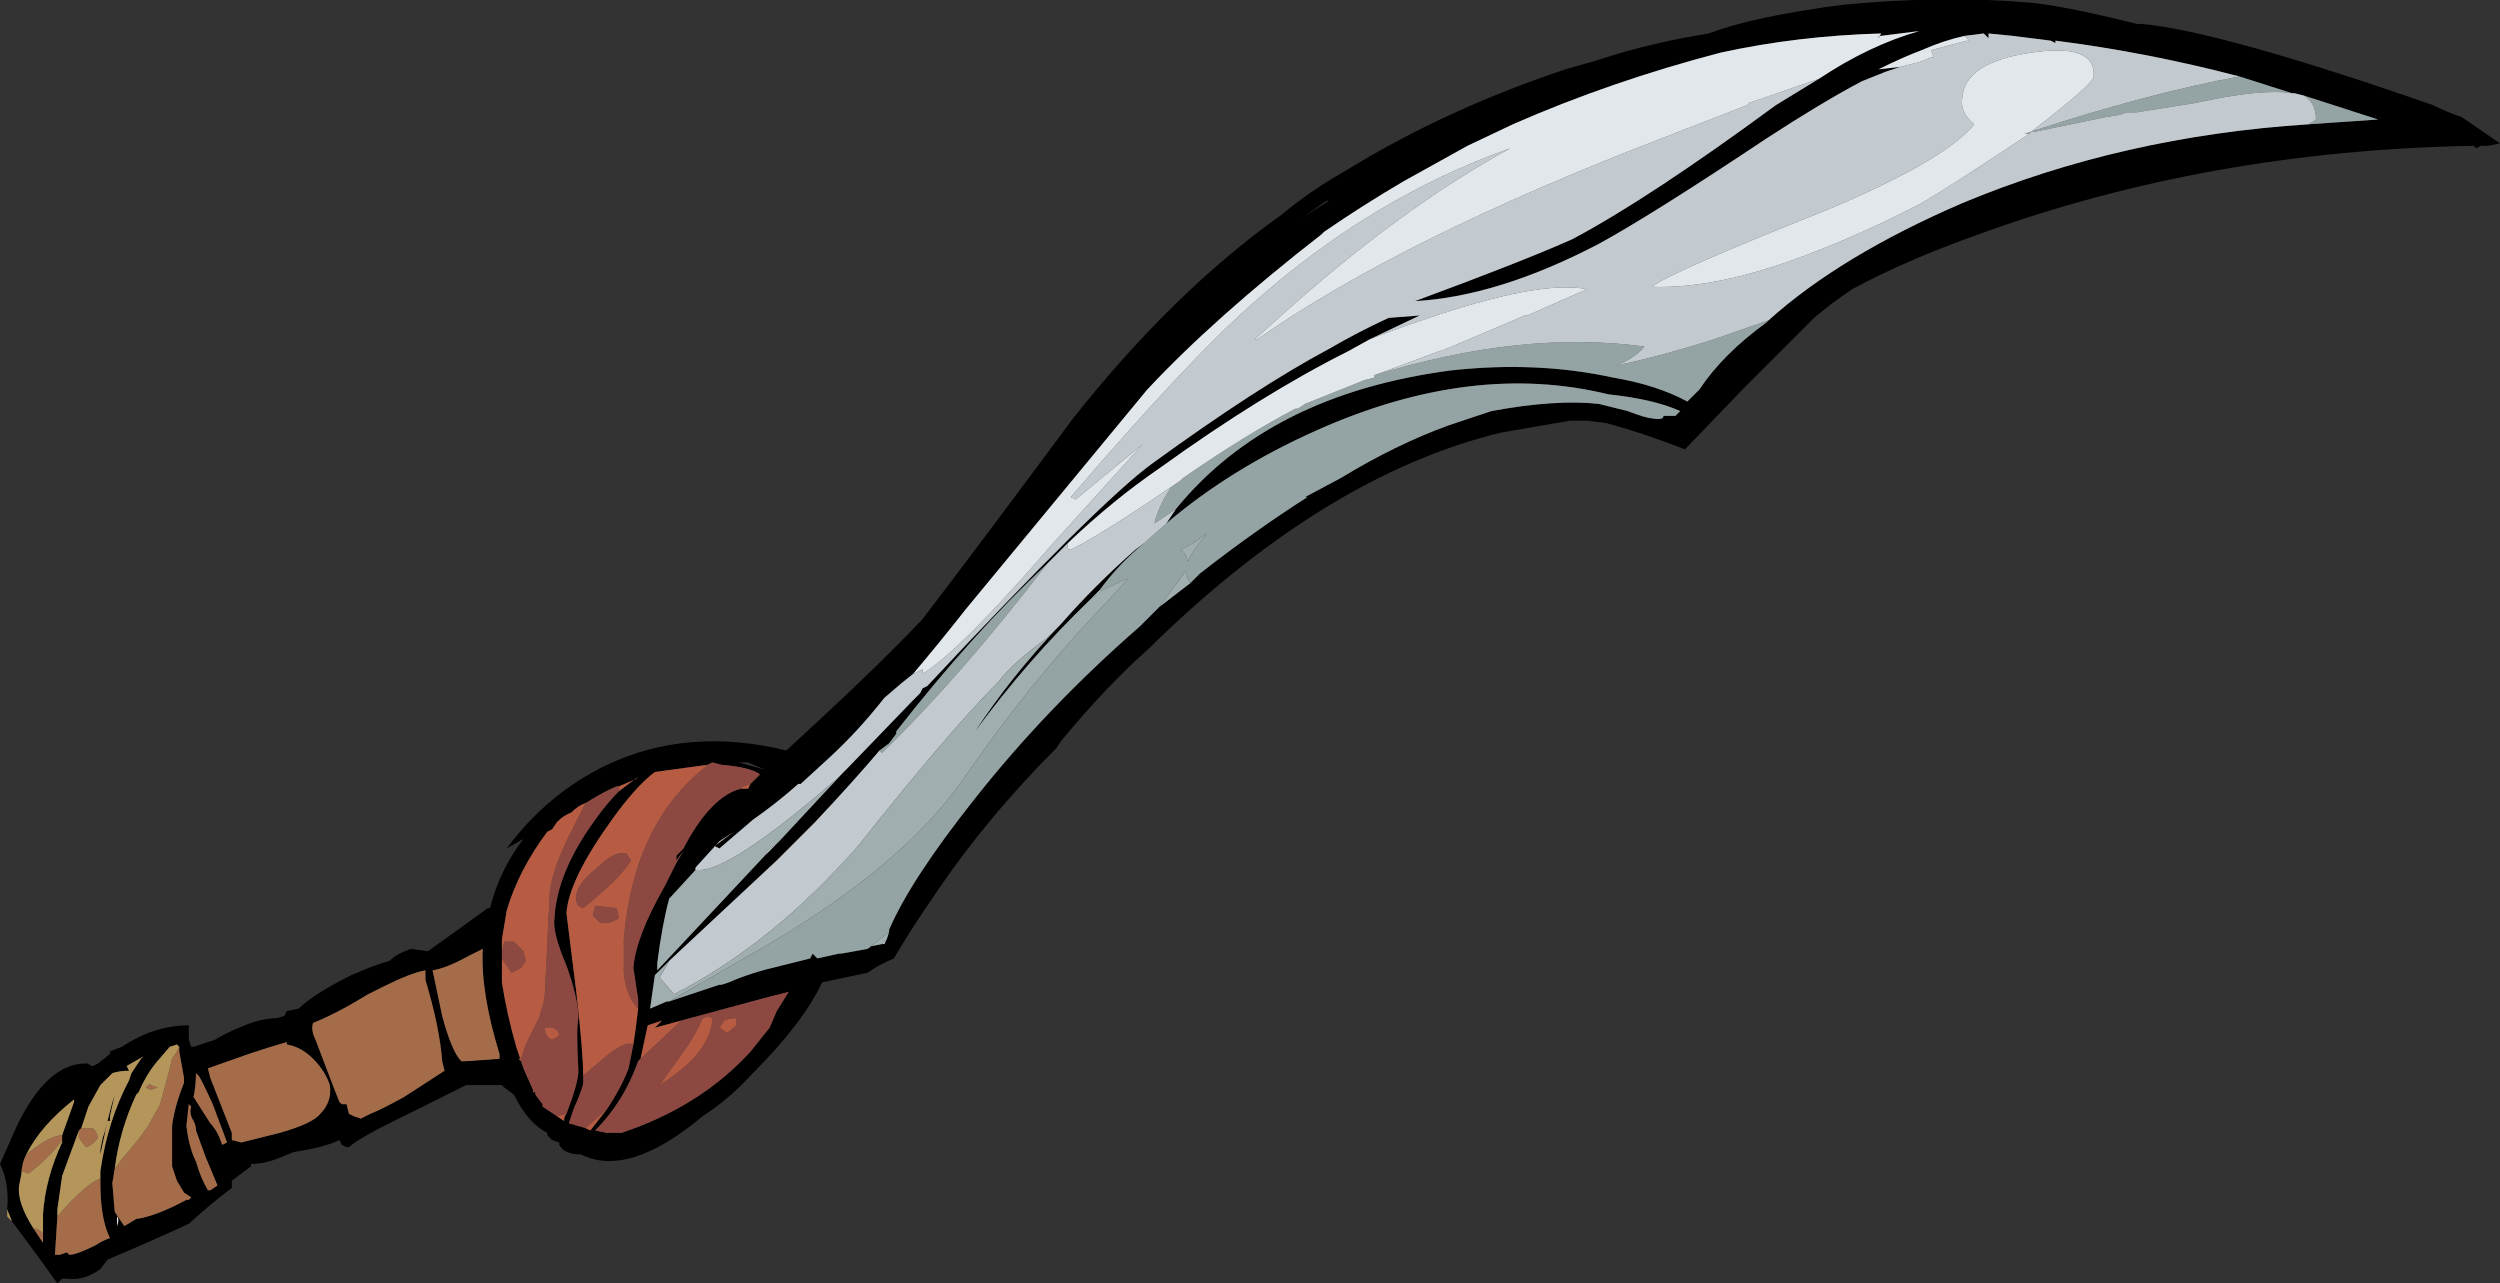 <?xml version="1.0" encoding="UTF-8" standalone="no"?>
<svg xmlns:ffdec="https://www.free-decompiler.com/flash" xmlns:xlink="http://www.w3.org/1999/xlink" ffdec:objectType="shape" height="26.85px" width="52.3px" xmlns="http://www.w3.org/2000/svg">
  <rect width="100%" height="100%" fill="#333333" stroke="none"/>
  <g transform="matrix(1.0, 0.0, 0.0, 1.0, 25.3, 16.75)">
    <path d="M14.0 -16.0 L14.05 -16.05 Q12.3 -16.0 10.7 -15.65 8.4 -15.05 6.35 -14.15 L5.4 -13.7 4.05 -12.95 Q3.2 -12.45 2.4 -11.9 L2.35 -11.85 Q0.1 -10.1 -1.3 -8.6 L-5.1 -4.0 Q-5.65 -3.3 -6.2 -2.65 L-6.45 -2.45 -6.8 -2.15 Q-7.35 -1.45 -7.95 -0.9 L-8.55 -0.35 -8.6 -0.35 Q-9.05 0.05 -9.55 0.4 L-10.25 1.0 -10.35 0.95 -9.95 0.65 -10.25 0.85 -10.75 1.4 -10.75 1.45 -11.3 2.05 Q-11.45 2.6 -11.55 3.4 L-11.55 3.55 -9.3 1.15 -9.0 0.85 -7.65 -0.6 -7.55 -0.7 -6.2 -2.1 -6.05 -2.25 -6.0 -2.35 -5.9 -2.4 Q-2.3 -6.25 -1.2 -7.05 1.0 -8.65 2.5 -9.45 3.1 -9.8 3.75 -10.1 L4.4 -10.15 3.35 -9.65 2.9 -9.4 Q1.1 -8.5 -1.05 -6.95 -2.0 -6.3 -2.95 -5.4 L-3.4 -4.95 Q-4.95 -3.5 -6.55 -1.45 L-6.55 -1.4 -6.7 -1.2 -6.9 -1.05 Q-7.45 -0.4 -8.25 0.45 L-9.05 1.25 -11.3 3.35 -11.6 3.65 -11.7 4.35 -11.35 4.2 -11.3 4.2 -10.25 3.85 -10.2 3.85 -10.05 3.8 Q-9.6 3.6 -8.95 3.45 L-8.35 3.3 -8.3 3.2 -8.2 3.3 -7.75 3.2 -7.7 3.2 -7.15 3.1 -7.1 3.05 -6.85 3.0 -6.8 3.0 -6.75 2.9 -6.7 2.75 -6.7 2.7 Q-6.25 1.65 -4.9 -0.05 -3.4 -1.95 -1.45 -3.65 L-1.05 -4.05 -0.4 -4.55 -0.2 -4.75 Q0.95 -5.65 2.05 -6.35 L2.0 -6.35 2.75 -6.75 Q3.9 -7.45 5.0 -7.85 L5.9 -8.15 Q7.25 -8.4 8.15 -8.3 L8.75 -8.15 Q9.15 -8.0 9.25 -8.0 9.5 -7.95 9.5 -8.05 L9.75 -8.05 9.85 -8.15 Q9.3 -8.4 8.35 -8.5 5.5 -9.2 2.25 -7.75 0.45 -6.95 -0.9 -5.8 L-0.7 -6.1 Q1.25 -8.5 5.05 -9.0 6.85 -9.2 8.45 -8.85 9.35 -8.7 10.0 -8.35 L10.25 -8.6 Q10.75 -9.35 11.65 -10.0 L11.7 -10.05 Q13.2 -11.4 15.75 -12.5 19.1 -13.9 23.0 -14.15 L24.45 -14.25 22.9 -14.75 22.7 -14.8 22.65 -14.8 21.55 -15.15 Q19.65 -15.65 17.7 -15.9 L17.7 -15.85 17.6 -15.9 16.8 -16.0 16.3 -16.05 16.3 -15.95 16.2 -16.05 15.8 -16.0 Q15.35 -15.9 14.9 -15.7 14.5 -15.55 14.0 -15.3 L14.45 -15.35 14.15 -15.25 13.65 -15.05 13.65 -15.05 Q12.8 -14.6 11.65 -13.85 9.25 -12.25 8.15 -11.65 6.05 -10.55 4.3 -10.45 6.6 -11.3 7.6 -11.75 9.2 -12.6 11.85 -14.55 L12.75 -15.1 Q13.8 -15.8 14.85 -16.1 L14.05 -16.0 14.0 -16.0 M-25.15 8.55 Q-25.1 8.0 -25.3 7.6 L-25.1 7.15 Q-24.4 5.45 -23.45 5.5 L-23.4 5.55 -23.35 5.55 -23.25 5.5 -23.0 5.3 -23.0 5.25 Q-22.9 5.2 -22.75 5.15 -22.6 5.05 -22.5 5.0 -21.95 4.7 -21.35 4.7 L-21.35 5.0 -21.3 5.15 -21.25 5.15 -20.8 5.0 Q-20.55 4.85 -20.3 4.75 -19.85 4.55 -19.5 4.55 L-19.35 4.5 -19.3 4.4 -19.05 4.35 Q-18.75 4.05 -17.95 3.65 -17.5 3.45 -17.15 3.35 -17.0 3.2 -16.7 3.1 L-16.35 3.15 -15.65 2.65 -15.1 2.25 -15.05 2.25 Q-14.85 1.45 -14.35 0.8 L-14.7 1.0 Q-13.85 -0.15 -12.6 -0.75 -10.9 -1.55 -8.85 -1.05 L-8.2 -1.65 Q-6.85 -2.9 -6.0 -3.8 -4.85 -5.3 -2.85 -8.0 -0.75 -10.65 1.5 -12.25 2.1 -12.75 2.8 -13.15 L3.05 -13.3 Q5.05 -14.5 7.45 -15.3 L8.15 -15.5 Q9.2 -15.85 10.45 -16.05 11.35 -16.4 13.25 -16.65 15.35 -16.85 17.1 -16.7 17.8 -16.65 19.4 -16.25 L19.5 -16.25 Q21.15 -16.1 25.6 -14.55 25.9 -14.4 26.2 -14.3 L27.0 -13.75 26.75 -13.7 26.6 -13.7 26.5 -13.65 26.45 -13.7 Q20.9 -13.6 16.1 -11.85 14.55 -11.3 13.45 -10.7 13.0 -10.4 12.65 -10.1 L11.2 -8.65 9.95 -7.35 Q9.05 -7.7 8.3 -7.9 L7.9 -7.95 7.55 -7.95 6.1 -7.7 Q2.4 -6.8 -1.3 -3.15 -2.15 -2.4 -3.1 -1.25 L-3.2 -1.1 Q-4.7 0.4 -5.8 2.05 -6.25 2.7 -6.6 3.3 -6.95 3.45 -7.15 3.6 L-8.1 3.8 Q-8.5 4.65 -9.55 5.7 -10.05 6.25 -10.6 6.6 -12.15 7.9 -13.15 7.4 -13.5 7.4 -13.6 7.2 L-13.6 7.15 -13.75 7.1 -13.85 7.0 -13.85 6.95 Q-14.25 6.75 -14.55 6.15 L-14.75 6.0 -14.8 5.95 -15.55 5.95 -16.65 6.5 Q-17.8 7.05 -18.0 7.25 L-18.05 7.25 -18.15 7.2 -18.2 7.1 Q-18.5 7.25 -19.15 7.35 L-19.4 7.45 Q-19.75 7.6 -20.05 7.6 L-20.05 7.65 -20.45 7.95 -20.45 8.1 Q-20.85 8.4 -21.35 8.85 -22.1 9.2 -23.05 9.6 L-23.2 9.8 Q-23.55 10.05 -23.9 10.0 L-24.0 10.0 -24.1 10.1 Q-24.45 9.6 -25.05 8.8 L-25.15 8.55 M1.95 -12.2 L2.5 -12.55 2.45 -12.55 1.95 -12.2 M-12.35 -0.2 L-11.95 -0.5 -12.0 -0.45 -12.35 -0.3 -12.4 -0.3 Q-12.65 -0.2 -13.05 0.05 -13.2 0.1 -13.35 0.25 -13.5 0.3 -13.65 0.45 L-13.75 0.6 -13.85 0.65 Q-14.45 1.45 -14.7 2.3 -14.75 2.6 -14.8 2.9 L-14.8 3.15 -14.8 3.3 -14.8 3.8 Q-14.7 4.45 -14.5 5.15 L-14.35 5.6 -14.15 6.05 -14.15 6.1 -14.1 6.1 -14.1 6.15 -13.95 6.35 -13.95 6.4 -13.65 6.6 -13.5 6.7 Q-13.5 6.6 -13.45 6.55 -13.2 5.9 -13.2 5.65 -13.25 4.75 -13.2 4.55 -13.2 4.15 -13.45 3.45 -13.75 2.75 -13.7 2.45 -13.65 1.5 -12.85 0.4 -12.6 0.05 -12.35 -0.2 M-9.6 -0.35 L-9.4 -0.55 Q-9.6 -0.7 -10.2 -0.75 L-10.4 -0.8 -10.5 -0.75 -11.6 -0.6 Q-12.0 -0.3 -12.5 0.4 -13.4 1.65 -13.45 2.35 L-13.25 3.95 Q-13.1 5.25 -13.1 5.75 L-13.1 5.9 Q-13.1 6.0 -13.3 6.45 L-13.4 6.75 -13.05 6.85 -12.95 6.9 -12.6 6.45 Q-12.3 6.0 -12.15 5.6 L-12.05 5.1 Q-12.0 4.8 -11.95 4.35 L-11.95 4.15 -12.05 3.5 Q-12.0 2.85 -11.4 1.8 L-11.15 1.3 -11.0 1.05 -11.15 1.25 -11.15 1.15 -11.0 1.0 -10.95 0.9 Q-10.4 -0.1 -9.8 -0.25 L-9.65 -0.25 -9.6 -0.35 M-9.85 -0.8 L-9.3 -0.65 -9.65 -0.8 -9.85 -0.8 M-1.35 -5.4 Q-1.9 -4.95 -2.3 -4.4 L-2.5 -4.2 Q-3.8 -2.95 -4.9 -1.45 -4.15 -2.6 -3.1 -3.7 -2.4 -4.5 -1.55 -5.25 L-1.35 -5.4 M-11.2 4.05 L-11.2 4.05 M-5.65 0.55 L-5.65 0.55 M-11.95 5.45 Q-12.25 6.3 -12.85 6.9 L-12.6 6.95 -12.3 6.95 Q-10.65 6.4 -9.6 5.25 L-9.2 4.75 -9.05 4.4 -8.8 4.0 -9.2 4.1 -11.05 4.6 -11.6 4.75 -11.45 4.6 -11.75 4.7 -11.9 5.4 -11.95 5.45 M-15.5 3.25 Q-15.95 3.5 -16.25 3.55 L-16.05 4.5 Q-15.85 5.25 -15.65 5.45 L-15.55 5.45 -14.85 5.4 -14.85 5.3 Q-15.25 4.0 -15.2 3.1 L-15.5 3.25 M-16.4 3.6 L-16.4 3.55 Q-16.7 3.6 -17.3 3.9 L-17.6 4.05 Q-18.25 4.45 -18.75 4.65 -18.8 4.8 -18.7 5.0 -18.45 5.65 -18.3 6.05 L-18.2 6.3 -18.15 6.35 -18.05 6.35 -18.0 6.55 -17.9 6.6 -17.75 6.65 -17.55 6.55 Q-17.3 6.45 -16.85 6.2 L-16.0 5.65 -16.05 5.45 Q-16.1 4.75 -16.4 3.75 L-16.4 3.6 M-11.8 5.8 L-11.8 5.8 M-21.55 5.15 L-21.6 5.1 -21.75 5.15 -22.05 5.5 Q-22.25 5.75 -22.4 6.1 L-22.45 6.15 Q-22.8 6.9 -22.9 7.7 L-22.95 8.0 -22.9 8.6 -22.7 8.9 -22.45 8.75 Q-22.05 8.7 -21.4 8.35 L-21.35 8.35 -21.3 8.3 -21.45 8.2 -21.6 7.95 -21.7 7.65 -21.7 6.8 Q-21.65 6.4 -21.45 5.9 L-21.45 5.8 -21.55 5.25 -21.55 5.15 M-23.2 7.9 L-23.2 7.3 -23.15 7.05 -23.1 6.9 -23.0 6.5 Q-22.95 6.3 -22.9 6.15 L-23.0 6.6 -23.0 6.7 -23.05 6.7 -23.2 7.4 -23.2 7.75 Q-23.05 6.7 -22.6 5.85 L-22.55 5.7 -22.35 5.4 -22.3 5.35 -22.65 5.55 -22.6 5.65 Q-22.8 5.65 -22.95 5.7 L-23.2 5.95 -23.45 6.4 -23.6 6.85 -23.65 6.9 -24.0 7.85 -24.1 8.55 -24.1 8.7 -24.15 9.5 -24.05 9.5 -23.9 9.45 -23.85 9.5 Q-23.7 9.5 -23.3 9.3 -23.15 9.2 -23.0 9.15 -23.2 8.75 -23.2 8.0 L-23.2 7.9 M-20.9 5.8 L-20.45 6.95 -20.45 7.1 -20.25 7.15 -19.45 6.95 Q-18.75 6.75 -18.6 6.55 -18.35 6.3 -18.4 5.95 -18.5 5.65 -18.75 5.4 -19.0 5.15 -19.3 5.1 L-19.3 5.05 Q-19.65 5.15 -20.1 5.3 L-20.95 5.6 -20.9 5.8 M-21.15 5.75 L-21.2 5.7 Q-21.2 5.95 -21.25 6.2 L-20.9 6.75 Q-20.75 6.9 -20.65 7.2 L-20.55 7.15 -20.85 6.35 Q-21.1 5.8 -21.15 5.75 M-21.25 6.7 Q-21.35 6.55 -21.3 6.4 L-21.35 6.35 -21.4 6.8 Q-21.35 7.25 -21.2 7.55 -21.1 7.9 -20.95 8.15 L-20.9 8.15 -20.75 8.05 -21.0 7.45 -21.2 6.9 Q-21.2 6.8 -21.25 6.7 M-22.85 8.7 L-22.85 8.9 Q-22.8 8.75 -22.85 8.7 M-24.0 7.0 L-23.75 6.3 -23.75 6.25 Q-24.45 6.8 -24.75 7.4 -24.85 7.6 -24.85 7.8 L-24.9 8.05 Q-24.95 8.4 -24.6 8.95 L-24.4 9.25 -24.4 9.05 -24.4 8.65 Q-24.35 7.9 -24.0 7.15 L-24.0 7.1 -24.0 7.0" fill="#000000" fill-rule="evenodd" stroke="none"/>
    <path d="M-16.4 3.6 L-16.4 3.75 Q-16.1 4.75 -16.05 5.45 L-16.0 5.65 -16.85 6.2 Q-17.3 6.45 -17.55 6.55 L-17.75 6.65 -17.9 6.6 -18.0 6.55 -18.05 6.35 -18.15 6.35 -18.2 6.3 -18.3 6.05 Q-18.45 5.65 -18.7 5.0 -18.8 4.8 -18.75 4.65 -18.25 4.45 -17.6 4.05 L-17.3 3.9 Q-16.7 3.6 -16.4 3.55 L-16.4 3.6 M-15.5 3.25 L-15.2 3.1 Q-15.25 4.0 -14.85 5.3 L-14.85 5.4 -15.55 5.45 -15.65 5.45 Q-15.85 5.25 -16.05 4.5 L-16.25 3.55 Q-15.95 3.5 -15.5 3.25 M-22.9 7.7 L-22.75 7.5 Q-22.4 7.1 -22.2 6.8 L-21.95 6.35 -21.8 5.8 -21.7 5.4 -21.6 5.25 -21.55 5.15 -21.55 5.25 -21.45 5.8 -21.45 5.9 Q-21.65 6.4 -21.7 6.8 L-21.7 7.65 -21.6 7.95 -21.45 8.2 -21.3 8.3 -21.35 8.35 -21.4 8.35 Q-22.05 8.7 -22.45 8.75 L-22.7 8.9 -22.9 8.6 -22.95 8.0 -22.9 7.7 M-23.6 6.85 L-23.4 6.85 Q-23.3 6.85 -23.25 7.05 -23.35 7.2 -23.5 7.25 L-23.65 7.05 -23.65 6.9 -23.6 6.85 M-24.1 8.7 Q-23.55 8.05 -23.2 7.9 L-23.2 8.0 Q-23.2 8.75 -23.0 9.15 -23.15 9.2 -23.3 9.3 -23.7 9.5 -23.85 9.5 L-23.9 9.45 -24.05 9.5 -24.15 9.5 -24.1 8.7 M-22.15 5.95 L-22.0 6.0 -22.15 6.05 -22.25 6.0 Q-22.15 5.9 -22.15 5.95 M-20.9 5.8 L-20.95 5.6 -20.1 5.3 Q-19.65 5.15 -19.3 5.05 L-19.3 5.1 Q-19.0 5.15 -18.75 5.4 -18.5 5.65 -18.4 5.95 -18.35 6.3 -18.6 6.55 -18.75 6.75 -19.45 6.95 L-20.25 7.15 -20.45 7.1 -20.45 6.95 -20.9 5.8 M-21.15 5.75 Q-21.1 5.8 -20.85 6.35 L-20.55 7.15 -20.65 7.2 Q-20.75 6.9 -20.9 6.75 L-21.25 6.2 Q-21.2 5.95 -21.2 5.7 L-21.15 5.75 M-21.25 6.7 Q-21.2 6.8 -21.2 6.9 L-21.0 7.45 -20.75 8.05 -20.9 8.15 -20.95 8.15 Q-21.1 7.9 -21.2 7.55 -21.35 7.25 -21.4 6.8 L-21.35 6.35 -21.3 6.4 Q-21.35 6.55 -21.25 6.7 M-24.75 7.4 L-24.55 7.25 Q-24.2 7.0 -24.0 7.0 L-24.0 7.1 Q-24.25 7.45 -24.7 7.8 L-24.85 7.75 -24.85 7.8 Q-24.85 7.6 -24.75 7.4 M-24.4 9.05 L-24.4 9.25 -24.6 8.95 Q-24.5 8.95 -24.4 9.05" fill="#a46c48" fill-rule="evenodd" stroke="none"/>
    <path d="M21.55 -15.15 L22.65 -14.8 Q22.0 -14.9 20.65 -14.6 L19.4 -14.4 19.2 -14.4 19.05 -14.35 18.75 -14.3 17.3 -14.0 17.2 -14.0 17.15 -13.95 17.05 -13.95 17.2 -14.0 Q19.65 -14.8 21.55 -15.15 M22.9 -14.75 L24.45 -14.25 23.0 -14.15 23.15 -14.25 Q23.15 -14.6 22.9 -14.75 M11.7 -10.05 L11.65 -10.0 Q10.75 -9.35 10.25 -8.6 L10.0 -8.35 Q9.35 -8.7 8.45 -8.85 6.85 -9.2 5.05 -9.0 1.25 -8.5 -0.7 -6.1 L-1.15 -5.8 Q-1.05 -6.2 -0.8 -6.55 L-0.6 -6.7 -0.55 -6.75 Q0.75 -7.65 1.8 -8.2 L1.85 -8.2 2.0 -8.3 3.25 -8.8 3.45 -8.85 3.45 -8.9 Q6.55 -9.85 9.1 -9.5 8.9 -9.25 8.5 -9.1 9.45 -9.3 10.55 -9.65 L11.7 -10.05 M-0.9 -5.8 Q0.45 -6.95 2.25 -7.75 5.5 -9.2 8.35 -8.5 9.3 -8.4 9.85 -8.15 L9.75 -8.05 9.5 -8.05 Q9.5 -7.95 9.25 -8.0 9.15 -8.0 8.75 -8.15 L8.15 -8.3 Q7.25 -8.4 5.9 -8.15 L5.0 -7.85 Q3.9 -7.45 2.75 -6.75 L2.0 -6.35 2.05 -6.35 Q0.95 -5.65 -0.2 -4.75 L-0.4 -4.55 -0.45 -4.65 -0.5 -4.8 -1.05 -4.05 -1.45 -3.65 Q-3.4 -1.95 -4.9 -0.05 -6.25 1.65 -6.7 2.7 L-6.7 2.75 -7.15 3.1 -7.7 3.2 -7.75 3.2 -8.2 3.3 -8.3 3.2 -8.35 3.3 -8.95 3.45 Q-9.6 3.6 -10.05 3.8 L-10.2 3.85 -10.25 3.85 -11.3 4.2 -9.3 3.05 Q-6.4 1.35 -5.15 -0.45 -3.7 -2.55 -2.15 -4.15 L-1.7 -4.65 -2.25 -4.4 -2.3 -4.4 Q-1.9 -4.95 -1.35 -5.4 L-0.9 -5.8 M-6.9 -1.05 L-6.7 -1.2 -6.55 -1.4 -6.55 -1.45 Q-4.95 -3.5 -3.4 -4.95 -5.2 -2.6 -6.85 -1.0 L-6.9 -1.05 M9.1 -8.35 L9.05 -8.3 9.1 -8.35 M-0.25 -5.45 Q-0.4 -5.35 -0.6 -5.25 -0.5 -5.2 -0.45 -5.0 -0.4 -5.15 -0.05 -5.6 L-0.25 -5.45 M-5.65 0.55 L-5.65 0.55" fill="#94a3a3" fill-rule="evenodd" stroke="none"/>
    <path d="M14.05 -16.05 L14.0 -16.0 14.0 -15.95 14.05 -16.05 M12.75 -15.1 L11.85 -14.55 Q9.2 -12.6 7.6 -11.75 6.6 -11.3 4.3 -10.45 6.05 -10.55 8.15 -11.65 9.25 -12.25 11.65 -13.85 12.8 -14.6 13.65 -15.05 L13.65 -15.05 14.15 -15.25 14.45 -15.35 14.85 -15.45 15.1 -15.55 15.15 -15.55 15.1 -15.7 15.85 -15.9 Q15.95 -15.85 15.8 -16.0 L16.2 -16.05 16.3 -15.95 16.3 -16.05 16.8 -16.0 17.6 -15.9 17.7 -15.85 17.7 -15.9 Q19.65 -15.65 21.55 -15.15 19.65 -14.8 17.2 -14.0 18.5 -15.0 18.5 -15.15 18.55 -15.85 17.2 -15.65 15.8 -15.45 15.75 -14.7 15.7 -14.4 16.0 -14.15 15.4 -13.4 12.9 -12.35 9.75 -11.1 9.25 -10.75 10.6 -10.7 12.45 -11.4 13.65 -11.85 14.9 -12.5 15.5 -12.85 17.0 -13.85 L17.15 -13.95 17.2 -14.0 17.3 -14.0 18.75 -14.3 19.05 -14.35 19.2 -14.4 19.4 -14.4 20.65 -14.6 Q22.0 -14.9 22.65 -14.8 L22.7 -14.8 22.9 -14.75 Q23.15 -14.6 23.15 -14.25 L23.0 -14.15 Q19.1 -13.9 15.75 -12.5 13.2 -11.4 11.7 -10.05 L10.55 -9.65 Q9.45 -9.3 8.5 -9.1 8.9 -9.25 9.1 -9.5 6.55 -9.85 3.45 -8.9 L4.8 -9.4 4.95 -9.45 6.25 -10.0 6.6 -10.15 6.65 -10.15 Q7.45 -10.5 7.9 -10.7 6.9 -10.9 4.45 -10.05 3.85 -9.85 3.35 -9.65 L4.4 -10.15 3.75 -10.1 Q3.1 -9.8 2.5 -9.45 1.0 -8.65 -1.2 -7.05 -2.3 -6.25 -5.9 -2.4 L-6.0 -2.35 -6.05 -2.25 -6.2 -2.1 -7.55 -0.7 -7.65 -0.6 -7.8 -0.45 Q-10.05 1.5 -10.7 1.45 L-10.75 1.45 -10.75 1.4 -10.25 0.85 -9.95 0.65 -10.35 0.95 -10.25 1.0 -9.55 0.4 Q-9.05 0.05 -8.6 -0.35 L-8.55 -0.35 -7.95 -0.9 Q-7.35 -1.45 -6.8 -2.15 L-6.45 -2.45 -6.2 -2.65 -6.0 -2.75 -6.0 -2.65 Q-5.2 -3.15 -3.3 -5.35 L-1.4 -7.45 -2.8 -6.3 -2.9 -6.35 Q-0.5 -9.15 0.85 -10.35 3.35 -12.6 6.3 -13.65 4.0 -12.4 1.45 -10.1 L0.95 -9.65 1.0 -9.65 Q4.0 -11.75 9.45 -13.85 L11.25 -14.55 11.3 -14.6 12.75 -15.1 M-0.7 -6.1 L-0.9 -5.8 -1.35 -5.4 -1.55 -5.25 Q-2.4 -4.5 -3.1 -3.7 L-3.4 -3.4 Q-4.15 -2.85 -4.4 -2.5 -5.45 -1.45 -7.35 0.95 -9.15 3.0 -11.2 4.05 L-11.5 3.7 -11.3 3.35 -9.05 1.25 -8.25 0.45 Q-7.45 -0.4 -6.9 -1.05 L-6.85 -1.0 Q-5.2 -2.6 -3.4 -4.95 L-2.95 -5.4 Q-3.0 -5.25 -2.9 -5.25 L-2.8 -5.3 Q-2.05 -5.7 -0.6 -6.7 L-0.8 -6.55 Q-1.05 -6.2 -1.15 -5.8 L-0.7 -6.1 M-6.75 2.9 L-6.8 3.0 -6.85 3.0 -6.75 2.9 M-9.0 0.85 L-9.3 1.15 -9.25 1.05 -9.0 0.85 M9.1 -8.35 L9.05 -8.3 9.1 -8.35 M-2.3 -4.4 L-2.25 -4.4 -2.5 -4.2 -2.3 -4.4" fill="#c2cacf" fill-rule="evenodd" stroke="none"/>
    <path d="M14.0 -16.0 L14.05 -16.0 14.85 -16.1 Q13.8 -15.8 12.75 -15.1 L11.3 -14.6 11.25 -14.55 9.45 -13.85 Q4.0 -11.75 1.0 -9.65 L0.95 -9.65 1.45 -10.1 Q4.0 -12.4 6.3 -13.65 3.35 -12.6 0.85 -10.35 -0.5 -9.15 -2.9 -6.35 L-2.8 -6.3 -1.4 -7.45 -3.3 -5.35 Q-5.2 -3.15 -6.0 -2.65 L-6.0 -2.75 -6.2 -2.65 Q-5.65 -3.3 -5.1 -4.0 L-1.3 -8.6 Q0.1 -10.1 2.35 -11.85 L2.4 -11.9 Q3.2 -12.45 4.05 -12.95 L5.4 -13.7 6.35 -14.15 Q8.4 -15.05 10.7 -15.65 12.3 -16.0 14.05 -16.05 L14.0 -15.95 14.0 -16.0 M14.45 -15.35 L14.0 -15.3 Q14.5 -15.55 14.9 -15.7 15.35 -15.9 15.8 -16.0 15.95 -15.85 15.85 -15.9 L15.1 -15.7 15.15 -15.55 15.1 -15.55 14.85 -15.45 14.45 -15.35 M-2.95 -5.4 Q-2.0 -6.3 -1.05 -6.95 1.1 -8.5 2.9 -9.4 L3.35 -9.65 Q3.85 -9.85 4.45 -10.05 6.9 -10.9 7.9 -10.7 7.45 -10.5 6.65 -10.15 L6.6 -10.15 6.25 -10.0 4.95 -9.45 4.8 -9.4 3.45 -8.9 3.45 -8.85 3.25 -8.8 2.0 -8.3 1.85 -8.2 1.8 -8.2 Q0.75 -7.65 -0.55 -6.75 L-0.6 -6.7 Q-2.05 -5.7 -2.8 -5.3 L-2.9 -5.25 Q-3.0 -5.25 -2.95 -5.4 M17.15 -13.95 L17.0 -13.85 Q15.5 -12.85 14.9 -12.5 13.65 -11.85 12.45 -11.4 10.6 -10.7 9.25 -10.75 9.75 -11.1 12.9 -12.35 15.4 -13.4 16.0 -14.15 15.7 -14.4 15.75 -14.7 15.8 -15.45 17.2 -15.65 18.55 -15.85 18.5 -15.15 18.5 -15.0 17.2 -14.0 L17.05 -13.95 17.15 -13.95" fill="#e2e7eb" fill-rule="evenodd" stroke="none"/>
    <path d="M-0.4 -4.55 L-1.05 -4.05 -0.5 -4.8 -0.45 -4.65 -0.4 -4.55 M-6.7 2.75 L-6.75 2.9 -6.85 3.0 -7.1 3.05 -7.15 3.1 -6.7 2.75 M-11.3 4.2 L-11.35 4.2 -11.7 4.35 -11.6 3.65 -11.3 3.35 -11.5 3.7 -11.2 4.05 Q-9.15 3.0 -7.35 0.95 -5.45 -1.45 -4.4 -2.5 -4.15 -2.85 -3.4 -3.4 L-3.1 -3.7 Q-4.15 -2.6 -4.9 -1.45 -3.8 -2.95 -2.5 -4.2 L-2.25 -4.4 -1.7 -4.65 -2.15 -4.15 Q-3.7 -2.55 -5.15 -0.45 -6.4 1.35 -9.3 3.05 L-11.3 4.2 M-7.65 -0.6 L-9.0 0.85 -9.25 1.05 -9.3 1.15 -11.55 3.55 -11.55 3.4 Q-11.45 2.6 -11.3 2.05 L-10.75 1.45 -10.7 1.45 Q-10.05 1.5 -7.8 -0.45 L-7.65 -0.6 M-0.25 -5.45 L-0.05 -5.6 Q-0.4 -5.15 -0.45 -5.0 -0.5 -5.2 -0.6 -5.25 -0.4 -5.35 -0.25 -5.45 M-11.2 4.05 L-11.2 4.05" fill="#a0aeaf" fill-rule="evenodd" stroke="none"/>
    <path d="M-12.35 -0.2 Q-12.6 0.05 -12.85 0.4 -13.65 1.5 -13.7 2.45 -13.75 2.75 -13.45 3.45 -13.2 4.15 -13.2 4.55 -13.25 4.75 -13.2 5.65 -13.2 5.9 -13.45 6.55 L-13.65 6.6 -13.95 6.4 -13.95 6.35 -14.1 6.15 -14.1 6.1 -14.15 6.1 -14.15 6.05 -14.35 5.6 -14.4 5.45 -14.45 5.4 -14.4 5.4 -14.3 5.1 -14.0 4.5 -14.0 4.45 Q-13.9 4.2 -13.9 4.0 L-13.8 1.95 Q-13.75 1.4 -13.3 0.55 L-13.05 0.05 Q-12.65 -0.2 -12.4 -0.3 L-12.35 -0.3 Q-12.35 -0.25 -12.35 -0.2 M-14.8 3.3 L-14.8 3.15 -14.75 2.95 -14.55 2.95 -14.35 3.15 -14.3 3.35 -14.4 3.5 Q-14.5 3.55 -14.6 3.6 L-14.8 3.3 M-10.5 -0.75 L-10.4 -0.8 -10.2 -0.75 Q-9.6 -0.7 -9.4 -0.55 L-9.6 -0.35 -9.75 -0.3 -9.8 -0.25 Q-10.4 -0.1 -10.95 0.9 L-11.0 1.0 -11.15 1.15 -11.15 1.25 -11.0 1.05 -11.15 1.3 -11.4 1.8 Q-12.0 2.85 -12.05 3.5 L-11.95 4.15 -11.95 4.35 Q-12.2 4.1 -12.25 3.6 L-12.25 2.9 Q-12.05 0.5 -10.55 -0.7 L-10.5 -0.75 M-13.1 5.75 L-12.8 5.5 Q-12.25 5.0 -12.05 5.1 L-12.15 5.6 Q-12.3 6.0 -12.6 6.45 L-13.05 6.85 -13.4 6.75 -13.3 6.45 Q-13.1 6.0 -13.1 5.9 L-13.1 5.75 M-9.9 4.7 L-9.9 4.55 Q-10.05 4.55 -10.15 4.6 L-10.25 4.75 -10.1 4.85 Q-10.05 4.85 -9.9 4.7 M-11.05 4.6 L-9.2 4.1 -8.8 4.0 -9.05 4.4 -9.2 4.75 -9.6 5.25 Q-10.65 6.4 -12.3 6.95 L-12.6 6.95 -12.85 6.9 Q-12.25 6.3 -11.95 5.45 L-11.05 4.6 M-10.4 4.55 Q-10.5 4.5 -10.6 4.55 -10.75 4.9 -11.0 5.25 L-11.5 5.95 Q-11.1 5.7 -10.8 5.4 -10.4 4.95 -10.4 4.55 M-12.1 1.25 Q-12.3 1.6 -13.1 2.25 L-13.2 2.2 Q-13.25 2.15 -13.25 2.0 -13.2 1.7 -12.8 1.4 -12.45 1.05 -12.2 1.1 L-12.1 1.25 M-12.35 2.45 Q-12.55 2.6 -12.75 2.55 L-12.9 2.4 -12.85 2.2 -12.4 2.25 -12.35 2.45 M-13.9 4.75 Q-13.9 4.95 -13.75 5.0 L-13.65 4.95 -13.6 4.9 Q-13.65 4.7 -13.9 4.75 M-11.8 5.8 L-11.8 5.8" fill="#8d4841" fill-rule="evenodd" stroke="none"/>
    <path d="M-12.35 -0.3 L-12.0 -0.45 -11.95 -0.5 -12.35 -0.2 Q-12.35 -0.25 -12.35 -0.3 M-13.45 6.55 Q-13.5 6.6 -13.5 6.7 L-13.65 6.6 -13.45 6.55 M-14.35 5.6 L-14.5 5.15 Q-14.7 4.45 -14.8 3.8 L-14.8 3.3 -14.6 3.6 Q-14.5 3.55 -14.4 3.5 L-14.3 3.35 -14.35 3.15 -14.55 2.95 -14.75 2.95 -14.8 3.15 -14.8 2.9 Q-14.75 2.6 -14.7 2.3 -14.45 1.45 -13.85 0.65 L-13.75 0.6 -13.65 0.45 Q-13.5 0.3 -13.35 0.25 -13.2 0.1 -13.05 0.05 L-13.3 0.55 Q-13.75 1.4 -13.8 1.95 L-13.9 4.0 Q-13.9 4.2 -14.0 4.45 L-14.0 4.5 -14.3 5.1 -14.4 5.4 -14.45 5.4 -14.4 5.45 -14.35 5.6 M-10.5 -0.75 L-10.55 -0.7 Q-12.05 0.5 -12.25 2.9 L-12.25 3.6 Q-12.2 4.1 -11.95 4.35 -12.0 4.8 -12.05 5.1 -12.25 5.0 -12.8 5.5 L-13.1 5.75 Q-13.1 5.25 -13.25 3.95 L-13.45 2.35 Q-13.4 1.65 -12.5 0.4 -12.0 -0.3 -11.6 -0.6 L-10.5 -0.75 M-9.8 -0.25 L-9.75 -0.3 -9.6 -0.35 -9.65 -0.25 -9.8 -0.25 M-9.9 4.7 Q-10.05 4.85 -10.1 4.85 L-10.25 4.75 -10.15 4.6 Q-10.05 4.55 -9.9 4.55 L-9.9 4.7 M-11.05 4.6 L-11.95 5.45 -11.9 5.4 -11.75 4.7 -11.45 4.6 -11.6 4.75 -11.05 4.6 M-10.4 4.55 Q-10.4 4.95 -10.8 5.4 -11.1 5.7 -11.5 5.95 L-11.0 5.25 Q-10.75 4.9 -10.6 4.55 -10.5 4.5 -10.4 4.55 M-12.1 1.25 L-12.2 1.1 Q-12.45 1.05 -12.8 1.4 -13.2 1.7 -13.25 2.0 -13.25 2.15 -13.2 2.2 L-13.1 2.25 Q-12.3 1.6 -12.1 1.25 M-12.35 2.45 L-12.4 2.25 -12.85 2.2 -12.9 2.4 -12.75 2.55 Q-12.55 2.6 -12.35 2.45 M-13.9 4.75 Q-13.65 4.7 -13.6 4.9 L-13.65 4.95 -13.75 5.0 Q-13.9 4.95 -13.9 4.75 M-13.05 6.85 L-12.6 6.45 -12.95 6.9 -13.05 6.85" fill="#b75c42" fill-rule="evenodd" stroke="none"/>
    <path d="M-25.15 8.55 L-25.05 8.8 -25.15 8.7 -25.15 8.55 M-22.9 7.7 Q-22.8 6.9 -22.45 6.15 L-22.4 6.1 Q-22.25 5.75 -22.05 5.5 L-21.75 5.15 -21.6 5.1 -21.55 5.15 -21.6 5.25 -21.7 5.4 -21.8 5.8 -21.95 6.35 -22.2 6.8 Q-22.4 7.1 -22.75 7.5 L-22.9 7.7 M-23.6 6.85 L-23.45 6.4 -23.2 5.95 -22.95 5.7 Q-22.8 5.65 -22.6 5.65 L-22.65 5.55 -22.3 5.35 -22.35 5.4 -22.55 5.7 -22.6 5.85 Q-23.05 6.7 -23.2 7.75 L-23.2 7.4 -23.05 6.7 -23.0 6.7 -23.0 6.6 -22.9 6.15 Q-22.95 6.3 -23.0 6.5 L-23.1 6.9 -23.15 7.05 -23.2 7.3 -23.2 7.9 Q-23.55 8.05 -24.1 8.7 L-24.1 8.55 -24.0 7.85 -23.65 6.9 -23.65 7.05 -23.5 7.25 Q-23.35 7.2 -23.25 7.05 -23.3 6.85 -23.4 6.85 L-23.6 6.85 M-22.15 5.95 Q-22.15 5.9 -22.25 6.0 L-22.15 6.05 -22.0 6.0 -22.15 5.95 M-24.75 7.4 Q-24.45 6.8 -23.75 6.25 L-23.75 6.3 -24.0 7.0 Q-24.2 7.0 -24.55 7.25 L-24.75 7.4 M-24.0 7.1 L-24.0 7.15 Q-24.35 7.9 -24.4 8.65 L-24.4 9.05 Q-24.5 8.95 -24.6 8.95 -24.95 8.4 -24.9 8.05 L-24.85 7.8 -24.85 7.75 -24.7 7.8 Q-24.25 7.45 -24.0 7.1" fill="#b4955a" fill-rule="evenodd" stroke="none"/>
    <path d="M-22.85 8.7 Q-22.8 8.75 -22.85 8.9 L-22.85 8.7" fill="#ffffff" fill-rule="evenodd" stroke="none"/>
  </g>
</svg>
